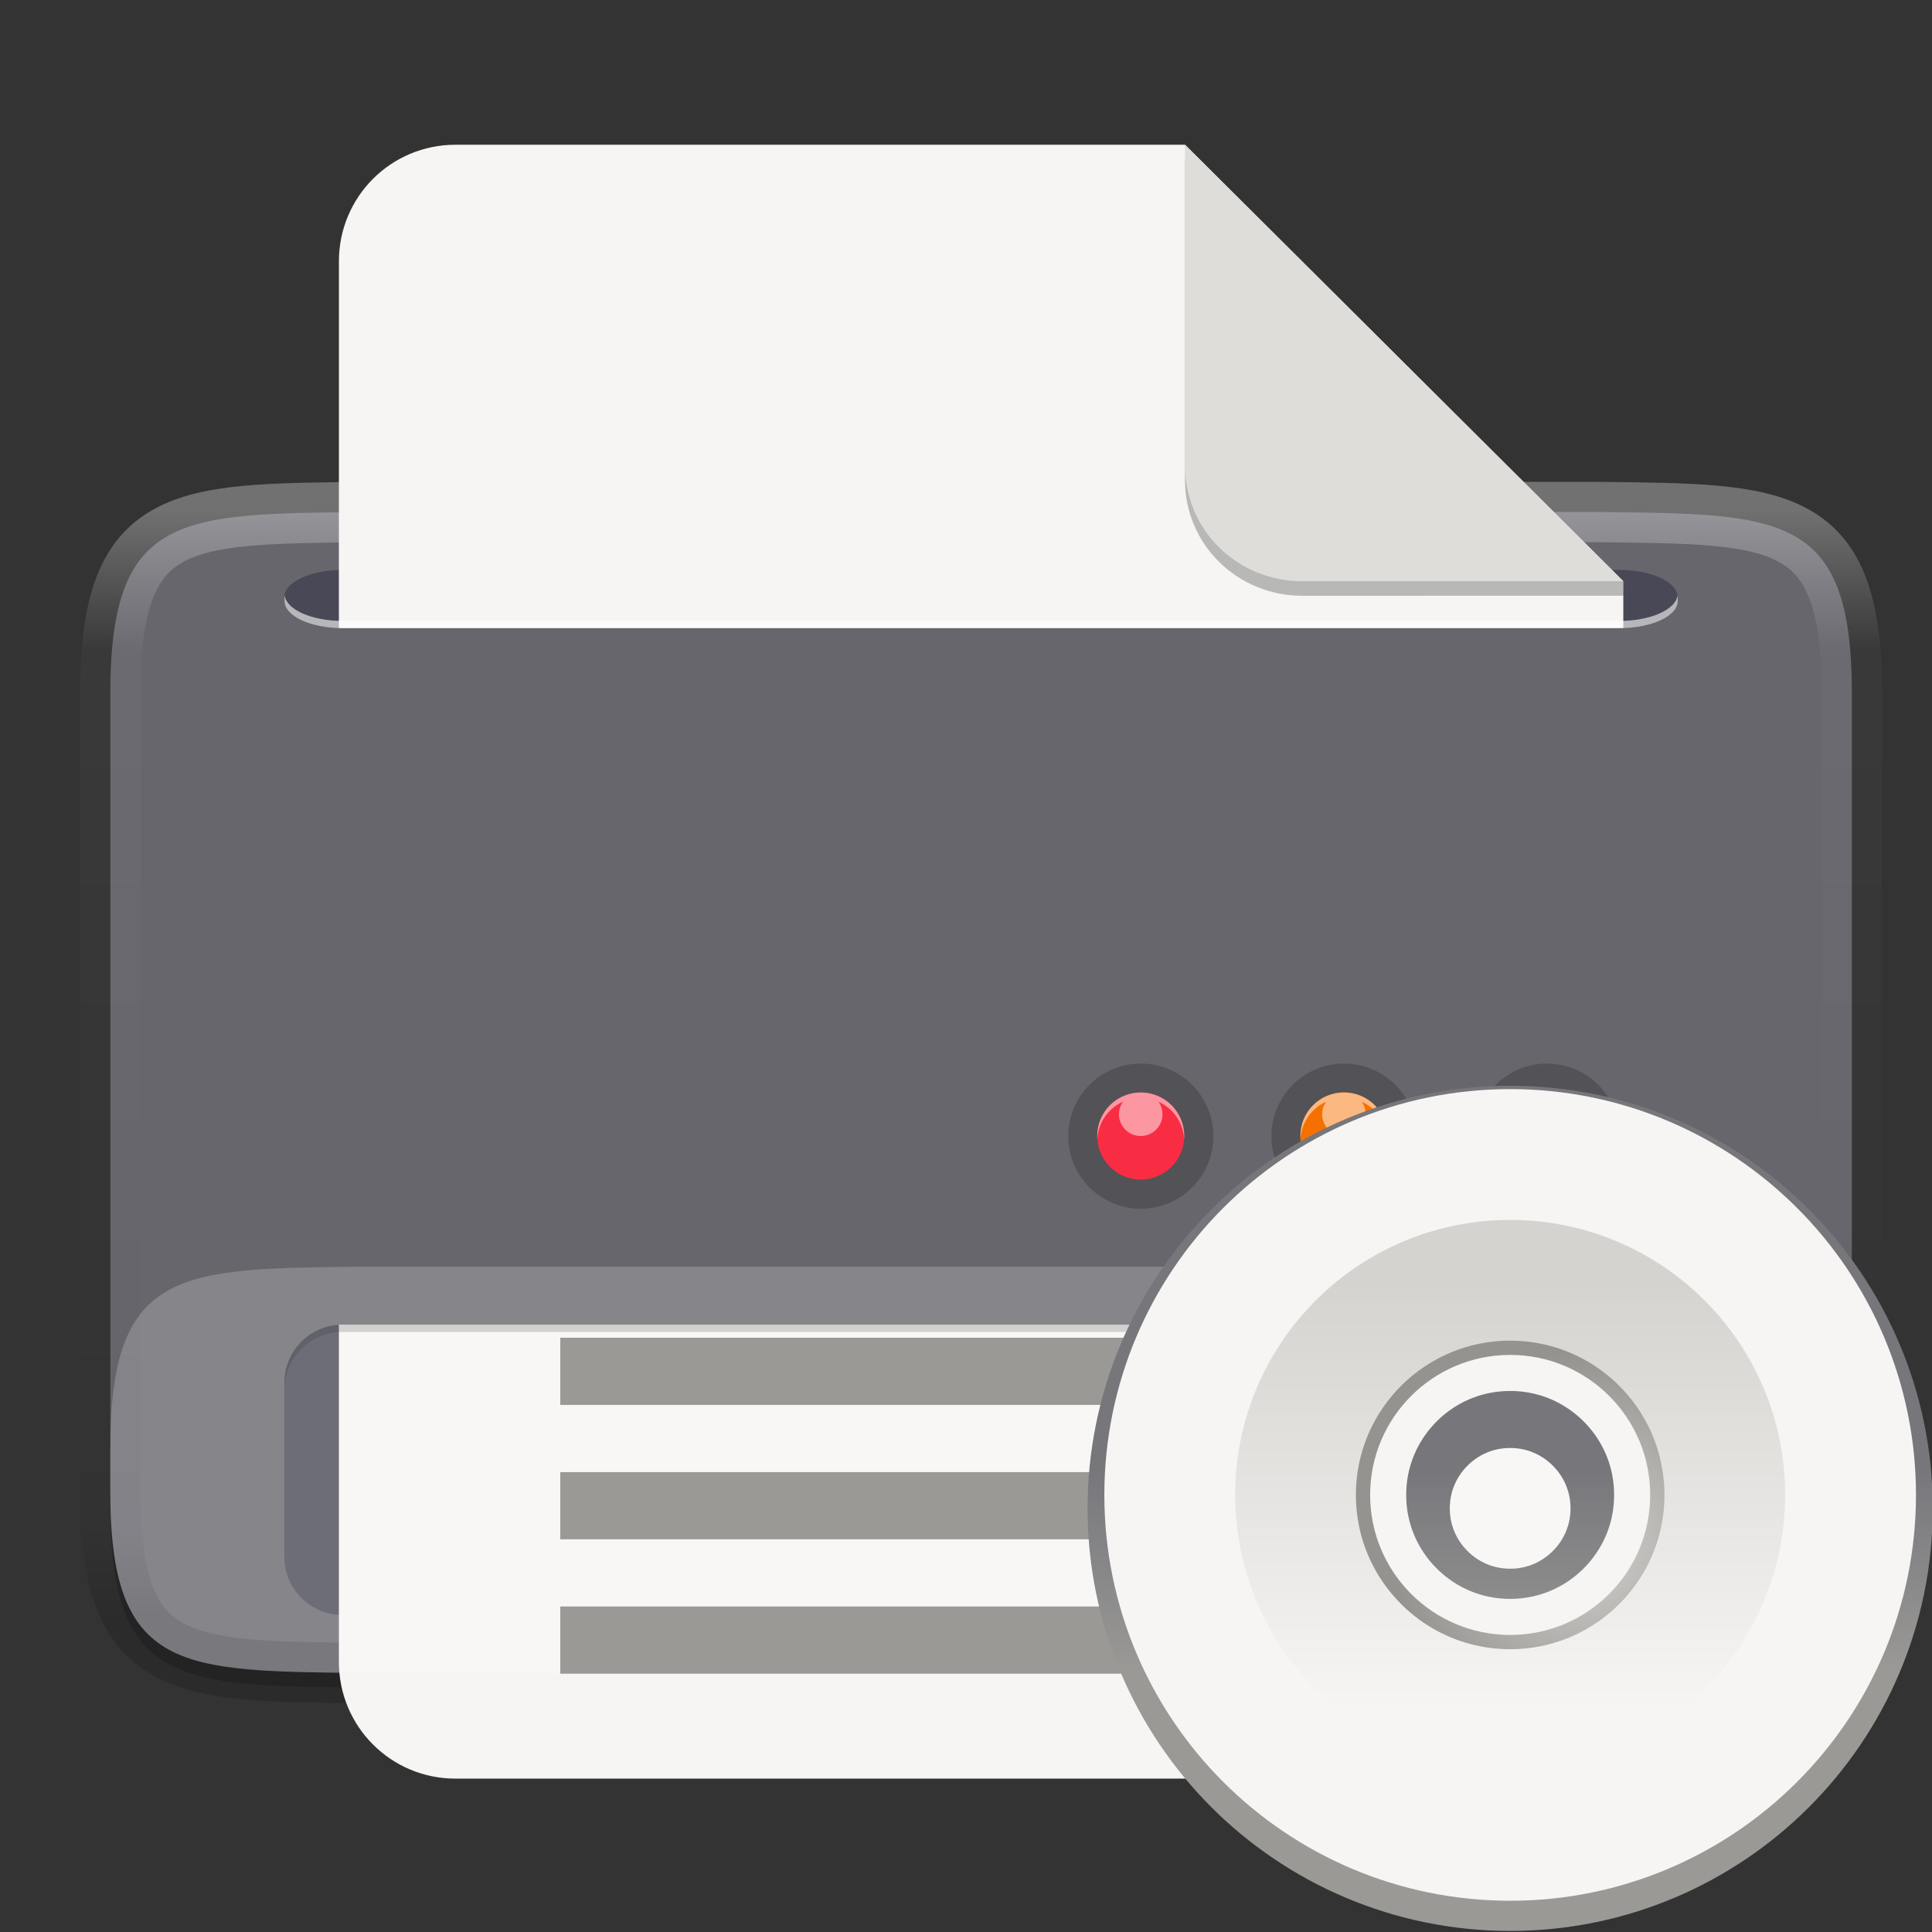 <svg fill="none" height="128" viewBox="0 0 128 128" width="128" xmlns="http://www.w3.org/2000/svg" xmlns:xlink="http://www.w3.org/1999/xlink">
  <rect x="0" y="0" width="128" height="128" fill="#333333" stroke="none"/>
  <linearGradient id="paint0_linear" gradientUnits="userSpaceOnUse" x1="65" x2="65" y1="33.923" y2="107.001">
    <stop offset="0" stop-color="#fff"/>
    <stop offset=".125" stop-color="#fff" stop-opacity=".098"/>
    <stop offset=".925" stop-opacity=".098"/>
    <stop offset="1" stop-opacity=".498"/>
  </linearGradient>
  <linearGradient id="paint3_linear" gradientUnits="userSpaceOnUse" x1="100.052" x2="100.052" y1="110.819" y2="97.266">
    <stop offset="0" stop-color="#9a9996"/>
    <stop offset="1" stop-color="#77767b"/>
  </linearGradient>
  <radialGradient id="paint4_radial" cx="0" cy="0" gradientTransform="matrix(0 -12.562 12.562 0 104.763 102.183)" gradientUnits="userSpaceOnUse" r="1">
    <stop offset="0" stop-color="#d5d3cf"/>
    <stop offset="1" stop-color="#949390"/>
  </radialGradient>
  <linearGradient id="paint5_linear" gradientUnits="userSpaceOnUse" x1="100.052" x2="100.052" y1="84.823" y2="113.264">
    <stop offset="0" stop-color="#d5d3cf"/>
    <stop offset="1" stop-color="#f6f5f4"/>
  </linearGradient>
  <path d="m122.692 99.79c0 12.02-4.703 11.88-16.827 12.02h-81.73c-12.124-.14-16.827 0-16.827-12.02v-52.885c0-12.019 4.703-11.879 16.827-12.019h81.73c12.124.14 16.827 0 16.827 12.019z" fill="#000" opacity=".2"/>
  <path d="m122.692 98.828c0 12.019-4.703 11.879-16.827 12.019h-81.73c-12.124-.14-16.827 0-16.827-12.019v-52.885c0-12.019 4.703-11.879 16.827-12.019h81.73c12.124.14 16.827 0 16.827 12.019z" fill="#000" opacity=".1"/>
  <path d="m30.183 9.588h48.327l29.038 28.917.001 71.581c0 4.284-3.491 7.754-7.775 7.754h-69.59c-4.284 0-7.732-3.449-7.732-7.732v-92.788c0-4.284 3.449-7.732 7.732-7.732z" fill="#000" opacity=".4"/>
  <path d="m122.692 98.823c0 12.02-4.703 11.88-16.827 12.02h-81.73c-12.124-.14-16.827 0-16.827-12.02v-52.885c0-12.019 4.703-11.879 16.827-12.019h81.73c12.124.14 16.827 0 16.827 12.019z" fill="#67666d"/>
  <path d="m107.301 37.762h-84.615c-2.125 0-3.847.807-3.847 1.803v.242c0 .996 1.722 1.803 3.847 1.803h84.615c2.124 0 3.846-.807 3.846-1.803v-.242c0-.996-1.722-1.803-3.846-1.803z" fill="#000021" opacity=".3"/>
  <path d="m122.692 98.828c0 12.019-4.703 11.879-16.827 12.019h-81.73c-12.124-.14-16.827 0-16.827-12.019v-52.885c0-12.019 4.703-11.879 16.827-12.019h81.73c12.124.14 16.827 0 16.827 12.019z" opacity=".3" stroke="url(#paint0_linear)" stroke-width="4"/>
  <path d="m107.301 87.763h-84.615c-2.125 0-3.847 1.722-3.847 3.847v11.537c0 2.124 1.722 3.847 3.847 3.847h84.615c2.124 0 3.846-1.723 3.846-3.847v-11.537c0-2.124-1.722-3.847-3.846-3.847z" fill="#000021" opacity=".3"/>
  <path d="m30.183 9.588h48.327l29.038 28.917.001 71.581c0 4.284-3.492 7.754-7.775 7.754h-69.59c-4.284 0-7.732-3.449-7.732-7.732v-92.788c0-4.284 3.449-7.732 7.732-7.732z" fill="#f6f5f4"/>
  <path d="m22.692 87.764c-2.131 0-3.846 1.715-3.846 3.846v.481c0-2.131 1.715-3.846 3.846-3.846h84.616c2.131 0 3.846 1.715 3.846 3.846v-.481c0-2.131-1.715-3.846-3.846-3.846z" fill="#000" opacity=".2"/>
  <path d="m18.839 41.608h92.308v46.154h-92.308z" fill="#67666d"/>
  <path d="m122.692 98.822c0 12.019-4.703 11.879-16.827 12.019h-81.73c-12.124-.14-16.827 0-16.827-12.019v-2.885c0-12.019 4.703-11.879 16.827-12.019h81.73c12.124.14 16.827 0 16.827 12.019z" fill="#fff" opacity=".2"/>
  <path clip-rule="evenodd" d="m37.12 88.627h55.76v4.452h-55.76zm0 8.904h55.76v4.451h-55.76zm55.76 8.903h-55.76v4.452h55.76z" fill="#9a9996" fill-rule="evenodd"/>
  <path d="m80.388 75.272c0-2.655-2.153-4.808-4.808-4.808s-4.808 2.153-4.808 4.808 2.153 4.808 4.808 4.808 4.808-2.153 4.808-4.808z" fill="#000" opacity=".2"/>
  <path d="m75.577 78.149c1.593 0 2.885-1.292 2.885-2.885 0-1.593-1.292-2.885-2.885-2.885-1.593 0-2.885 1.292-2.885 2.885 0 1.593 1.292 2.885 2.885 2.885z" fill="#f82d43"/>
  <path d="m75.577 72.379c-1.598 0-2.885 1.287-2.885 2.885 0 .061.005.12.009.18.067-1.098.743-2.024 1.696-2.451-.164.234-.263.519-.263.828 0 .799.643 1.442 1.442 1.442.799 0 1.442-.643 1.442-1.442 0-.309-.098-.594-.263-.828.953.427 1.628 1.353 1.696 2.451.004-.06.009-.119.009-.18 0-1.598-1.286-2.885-2.885-2.885z" fill="#fff" opacity=".5"/>
  <path d="m107.299 75.272c0-2.655-2.153-4.808-4.808-4.808-2.655 0-4.808 2.153-4.808 4.808s2.153 4.808 4.808 4.808c2.655 0 4.808-2.153 4.808-4.808z" fill="#000" opacity=".2"/>
  <path d="m102.5 78.149c1.594 0 2.885-1.292 2.885-2.885 0-1.593-1.291-2.885-2.885-2.885-1.593 0-2.884 1.292-2.884 2.885 0 1.593 1.291 2.885 2.884 2.885z" fill="#7eff00" fill-opacity=".514"/>
  <path d="m102.5 72.379c-1.598 0-2.884 1.287-2.884 2.885 0 .061.005.12.009.18.067-1.098.743-2.024 1.696-2.451-.165.234-.263.519-.263.828 0 .799.643 1.442 1.442 1.442.8 0 1.443-.643 1.443-1.442 0-.309-.099-.594-.263-.828.953.427 1.628 1.353 1.696 2.451.004-.06.009-.119.009-.18 0-1.598-1.287-2.885-2.885-2.885z" fill="#fff" opacity=".5"/>
  <path d="m93.852 75.272c0-2.655-2.153-4.808-4.808-4.808s-4.808 2.153-4.808 4.808 2.153 4.808 4.808 4.808 4.808-2.153 4.808-4.808z" fill="#000" opacity=".2"/>
  <path d="m91.923 75.257v-.002c0-1.593-1.291-2.884-2.884-2.884h-.002c-1.593 0-2.884 1.291-2.884 2.884v.002c0 1.593 1.291 2.884 2.884 2.884h.002c1.593 0 2.884-1.291 2.884-2.884z" fill="#f67000"/>
  <path d="m89.039 72.379c-1.598 0-2.885 1.287-2.885 2.885 0 .061.005.12.009.18.067-1.098.743-2.024 1.696-2.451-.164.234-.263.519-.263.828 0 .799.643 1.442 1.442 1.442.799 0 1.442-.643 1.442-1.442 0-.309-.098-.594-.263-.828.953.427 1.628 1.353 1.696 2.451.004-.06.009-.119.009-.18 0-1.598-1.286-2.885-2.885-2.885z" fill="#fff" opacity=".5"/>
  <path d="m78.51 10.55v21.264c0 4.284 3.49 7.658 7.773 7.658l21.265-.005v-.962z" fill="#000" opacity=".25"/>
  <path d="m78.51 9.588v21.264c0 4.284 3.49 7.658 7.773 7.658l21.265-.005z" fill="#deddda"/>
  <path d="m18.859 39.452c-.006.04-.013.08-.013.12v.24c0 .999 1.715 1.803 3.846 1.803h84.616c2.131 0 3.846-.804 3.846-1.803v-.24c0-.041-.008-.08-.013-.12-.132.942-1.789 1.683-3.833 1.683h-84.616c-2.044 0-3.701-.741-3.833-1.683z" fill="#fff" opacity=".6"/>
  <path d="m101.83 73.268h-3.555c-1.963 0-3.555 1.592-3.555 3.555v3.555c0 1.963 1.592 3.555 3.555 3.555h3.555c1.963 0 3.555-1.592 3.555-3.555v-3.555c0-1.964-1.592-3.555-3.555-3.555z" fill="#77767b"/>
  <path d="m101.83 115.93h-3.555c-1.963 0-3.555 1.592-3.555 3.555v3.555c0 1.964 1.592 3.555 3.555 3.555h3.555c1.963 0 3.555-1.591 3.555-3.555v-3.555c0-1.963-1.592-3.555-3.555-3.555z" fill="#77767b"/>
  <path d="m82.455 79.823-2.514 2.514c-1.388 1.388-1.388 3.639 0 5.028l2.514 2.514c1.388 1.388 3.639 1.388 5.028 0l2.514-2.514c1.388-1.388 1.388-3.639 0-5.028l-2.514-2.514c-1.388-1.388-3.639-1.388-5.028 0z" fill="#77767b"/>
  <path d="m112.622 109.989-2.514 2.514c-1.389 1.388-1.389 3.639 0 5.028l2.514 2.513c1.388 1.389 3.639 1.389 5.027 0l2.514-2.513c1.389-1.389 1.389-3.64 0-5.028l-2.514-2.514c-1.388-1.388-3.639-1.388-5.027 0z" fill="#77767b"/>
  <path d="m73.389 98.154v3.555c0 1.964 1.592 3.555 3.555 3.555h3.555c1.964 0 3.555-1.591 3.555-3.555v-3.555c0-1.963-1.592-3.555-3.555-3.555h-3.555c-1.963 0-3.555 1.592-3.555 3.555z" fill="#77767b"/>
  <path d="m116.05 98.154v3.555c0 1.964 1.592 3.555 3.556 3.555h3.555c1.963 0 3.555-1.591 3.555-3.555v-3.555c0-1.963-1.592-3.555-3.555-3.555h-3.555c-1.964 0-3.556 1.592-3.556 3.555z" fill="#77767b"/>
  <path d="m79.942 117.531 2.514 2.513c1.388 1.389 3.639 1.389 5.028 0l2.514-2.513c1.388-1.389 1.388-3.64 0-5.028l-2.514-2.514c-1.388-1.388-3.639-1.388-5.028 0l-2.514 2.514c-1.388 1.388-1.388 3.639 0 5.028z" fill="#77767b"/>
  <path d="m110.108 87.364 2.514 2.514c1.388 1.388 3.639 1.388 5.027 0l2.514-2.514c1.389-1.388 1.389-3.639 0-5.028l-2.514-2.514c-1.388-1.388-3.639-1.388-5.027 0l-2.514 2.514c-1.388 1.388-1.388 3.639 0 5.028z" fill="#77767b"/>
  <g fill="#f6f5f4">
    <path d="m101.83 72.379h-3.555c-1.963 0-3.555 1.592-3.555 3.555v3.555c0 1.964 1.592 3.555 3.555 3.555h3.555c1.963 0 3.555-1.592 3.555-3.555v-3.555c0-1.964-1.592-3.555-3.555-3.555z"/>
    <path d="m101.83 115.041h-3.555c-1.963 0-3.555 1.592-3.555 3.555v3.555c0 1.964 1.592 3.555 3.555 3.555h3.555c1.963 0 3.555-1.591 3.555-3.555v-3.555c0-1.963-1.592-3.555-3.555-3.555z"/>
    <path d="m82.455 78.934-2.514 2.514c-1.388 1.388-1.388 3.639 0 5.028l2.514 2.514c1.388 1.388 3.639 1.388 5.028 0l2.514-2.514c1.388-1.388 1.388-3.639 0-5.028l-2.514-2.514c-1.388-1.388-3.639-1.388-5.028 0z"/>
    <path d="m112.622 109.1-2.514 2.514c-1.389 1.388-1.389 3.639 0 5.028l2.514 2.514c1.388 1.388 3.639 1.388 5.027 0l2.514-2.514c1.389-1.389 1.389-3.64 0-5.028l-2.514-2.514c-1.388-1.388-3.639-1.388-5.027 0z"/>
    <path d="m73.389 97.265v3.556c0 1.963 1.592 3.555 3.555 3.555h3.555c1.964 0 3.555-1.592 3.555-3.555v-3.556c0-1.963-1.592-3.555-3.555-3.555h-3.555c-1.963 0-3.555 1.592-3.555 3.555z"/>
    <path d="m116.05 97.265v3.556c0 1.963 1.592 3.555 3.556 3.555h3.555c1.963 0 3.555-1.592 3.555-3.555v-3.556c0-1.963-1.592-3.555-3.555-3.555h-3.555c-1.964 0-3.556 1.592-3.556 3.555z"/>
    <path d="m79.942 116.642 2.514 2.514c1.388 1.388 3.639 1.388 5.028 0l2.514-2.514c1.388-1.389 1.388-3.64 0-5.028l-2.514-2.514c-1.388-1.388-3.639-1.388-5.028 0l-2.514 2.514c-1.388 1.388-1.388 3.639 0 5.028z"/>
    <path d="m110.108 86.475 2.514 2.514c1.388 1.388 3.639 1.388 5.027 0l2.514-2.514c1.389-1.388 1.389-3.639 0-5.028l-2.514-2.514c-1.388-1.388-3.639-1.388-5.027 0l-2.514 2.514c-1.388 1.388-1.388 3.639 0 5.028z"/>
  </g>
  <path d="m100.052 115.93c8.836 0 15.998-7.163 15.998-15.998 0-8.835-7.162-15.998-15.998-15.998-8.835 0-15.998 7.163-15.998 15.998 0 8.835 7.163 15.998 15.998 15.998z" stroke="url(#paint3_linear)" stroke-width="24"/>
  <path d="m100.052 115.93c9.327 0 16.887-7.561 16.887-16.887 0-9.326-7.56-16.887-16.887-16.887-9.326 0-16.887 7.561-16.887 16.887 0 9.326 7.561 16.887 16.887 16.887z" stroke="#f6f5f4" stroke-width="20"/>
  <path d="m88.276 99.043c0-6.504 5.272-11.776 11.776-11.776 6.504 0 11.777 5.272 11.777 11.776 0 6.504-5.273 11.776-11.777 11.776-6.503 0-11.776-5.272-11.776-11.776z" stroke="url(#paint4_radial)" stroke-linecap="square" stroke-linejoin="round" stroke-width="5"/>
  <path d="m85.832 99.043c0 7.854 6.367 14.221 14.22 14.221 7.854 0 14.221-6.367 14.221-14.221 0-7.854-6.367-14.22-14.221-14.22-7.853 0-14.22 6.367-14.22 14.22z" stroke="url(#paint5_linear)" stroke-linecap="square" stroke-linejoin="round" stroke-width="8"/>
</svg>
